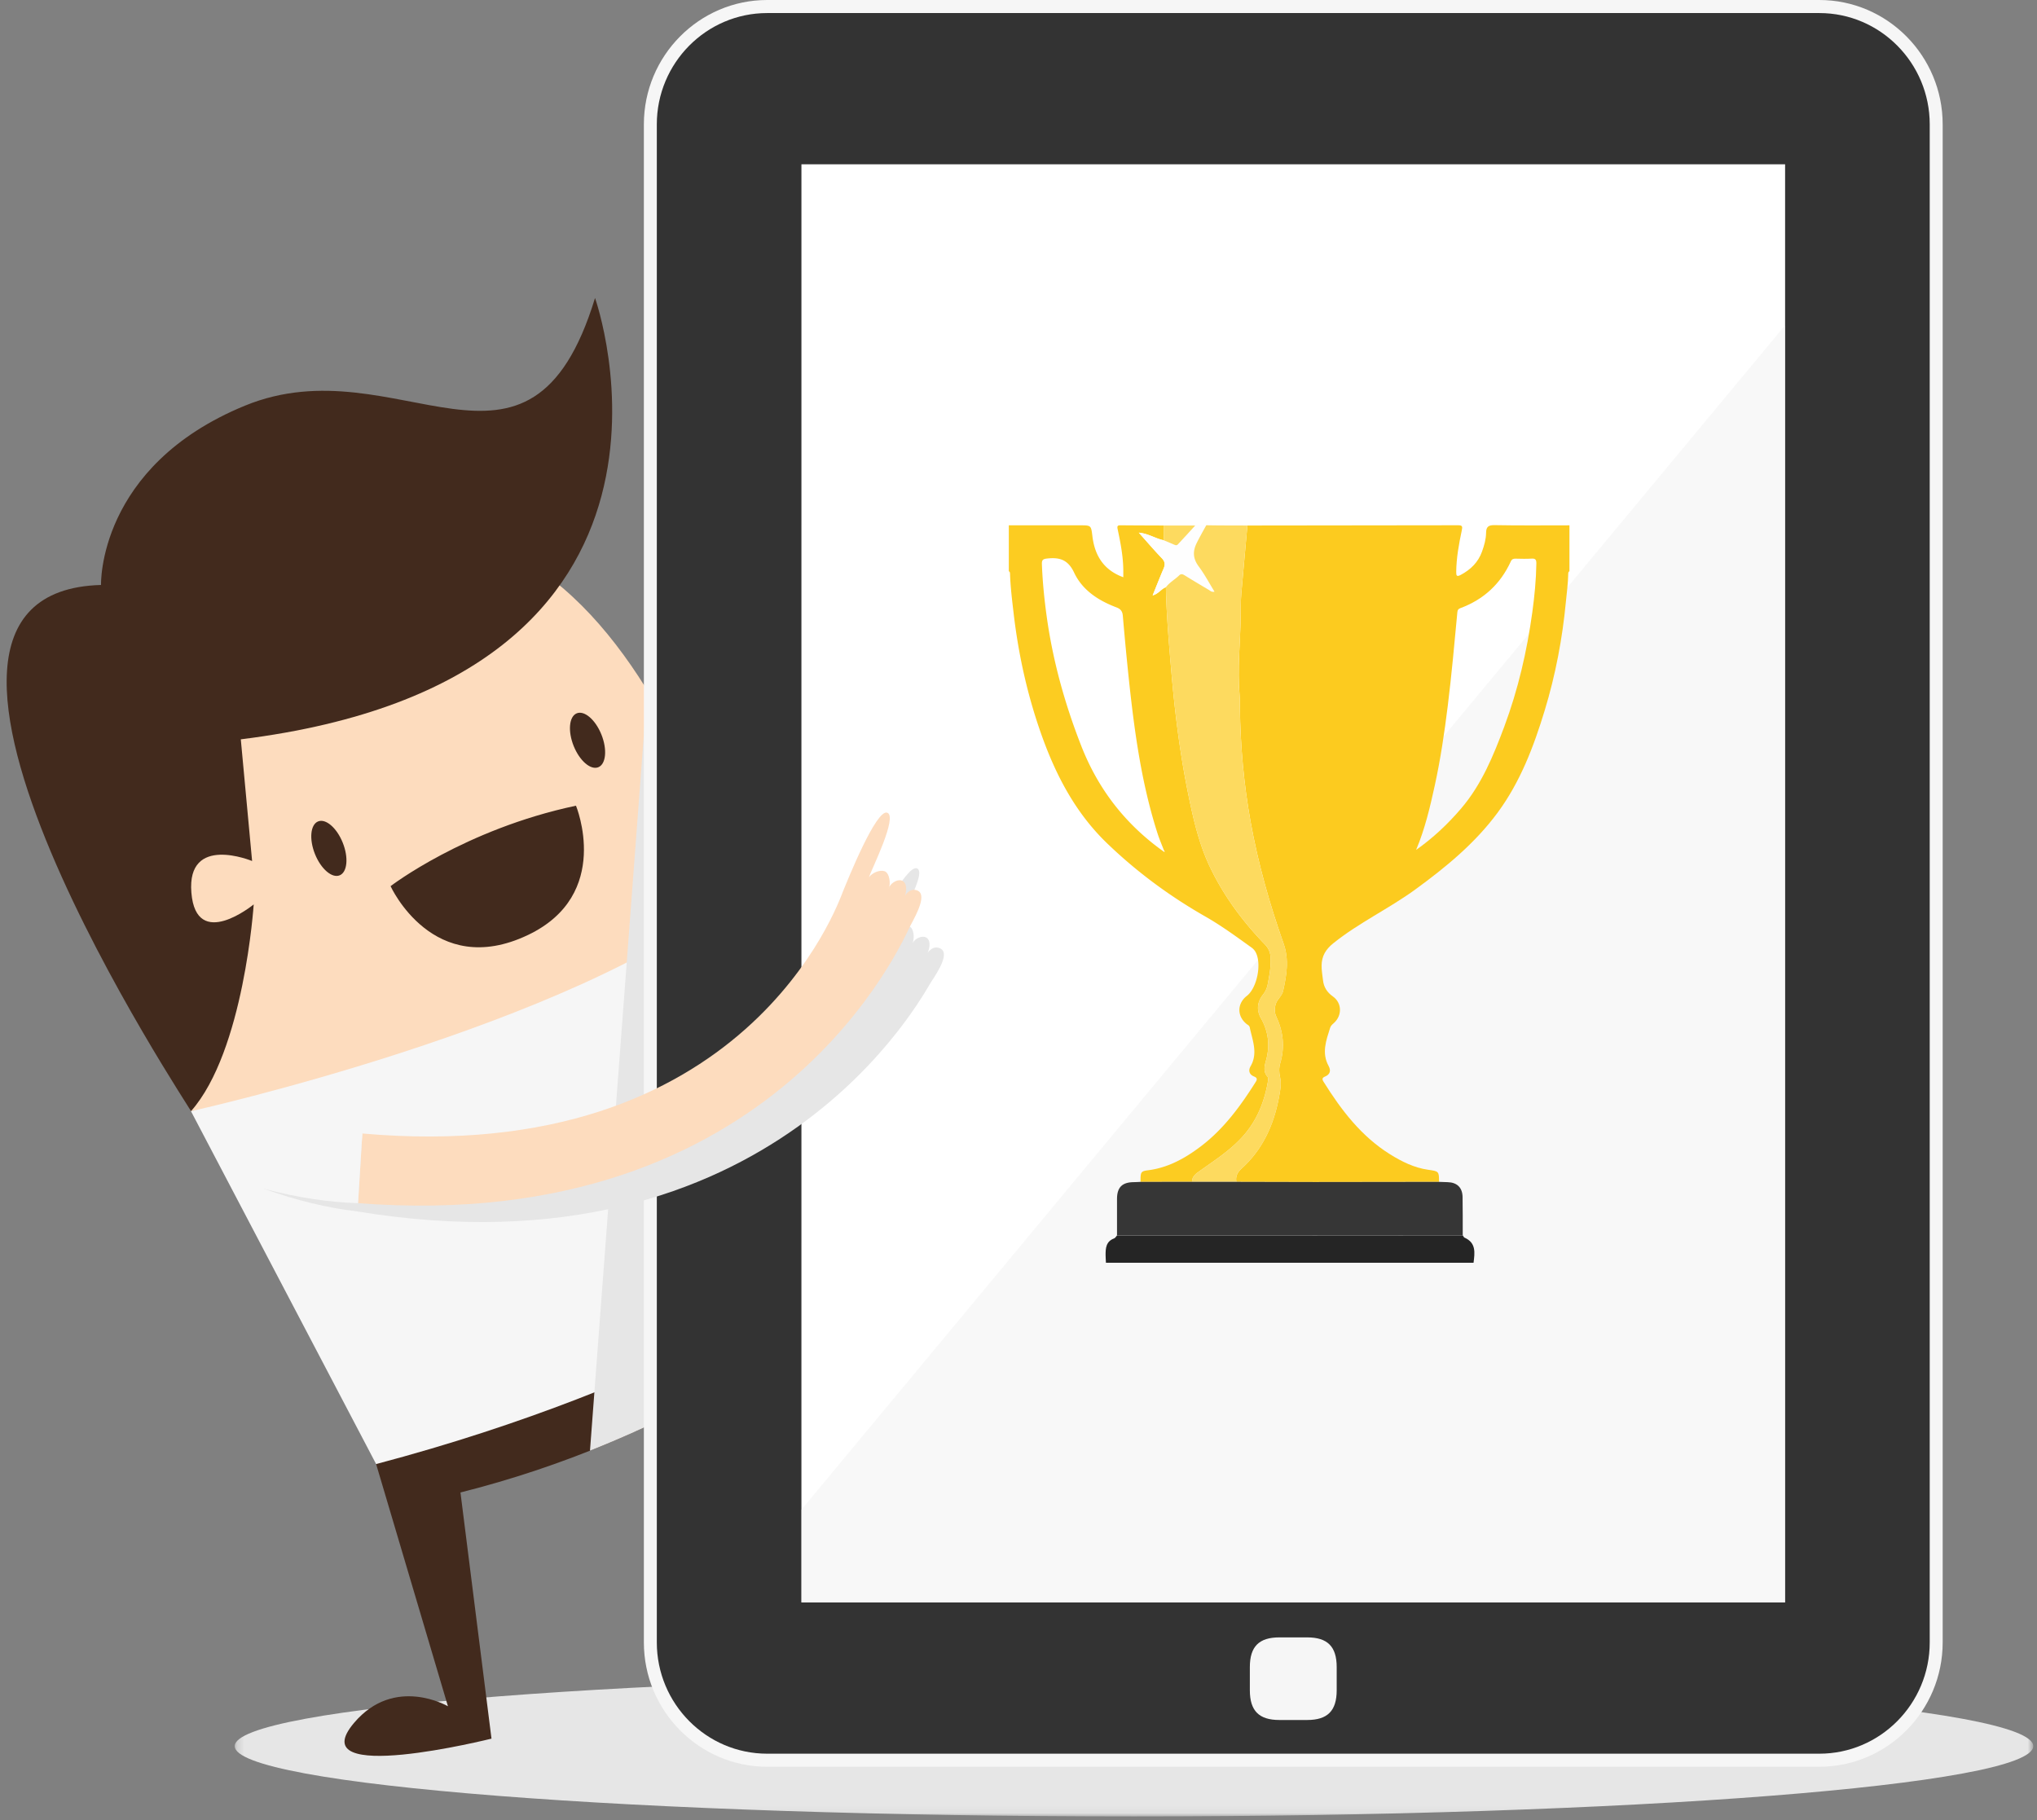 <svg xmlns="http://www.w3.org/2000/svg" xmlns:xlink="http://www.w3.org/1999/xlink" width="273" height="244" viewBox="0 0 273 244">
    <rect x="0" y="0" width="273" height="244" fill="#808080" stroke="none"/>
    <defs>
        <path id="a" d="M241.248.105v18.85H.203V.104h241.045z"/>
    </defs>
    <g fill="none" fill-rule="evenodd">
        <g transform="translate(31.25 224.523)">
            <mask id="b" fill="#fff">
                <use xlink:href="#a"/>
            </mask>
            <path fill="#E6E6E6" d="M120.726.105C54.163.105.203 4.325.203 9.529c0 5.206 53.96 9.425 120.523 9.425 66.563 0 120.522-4.22 120.522-9.425 0-5.205-53.96-9.424-120.522-9.424" mask="url(#b)"/>
        </g>
        <path fill="#422A1D" d="M132.14 195.805c-5.756-4.809-10.827 3.289-10.827 3.289l-8.005-29.526c-41.34 11.278-62.899 26.675-62.899 26.675l9.624 32.465s-7.139-4.174-12.569 2.211c-7.261 8.542 18.406 2.128 18.406 2.128l-4.159-32.995c28.82-7.225 47.333-22.04 47.333-22.04l9.73 27.632s21.473-3.065 13.365-9.84"/>
        <path fill="#FDDCBE" d="M98.481 119.876S77.398 37.886 25.336 86.91c0 0-14.177 21.575.258 62.035 64.432-10.29 72.887-29.07 72.887-29.07"/>
        <path fill="#422A1D" d="M79.746 39.943S97.878 90.952 32.272 99.1l1.515 16.31s-8.787-3.657-8.138 4.244c.647 7.903 8.352 1.573 8.352 1.573s-1.28 19.657-8.407 27.719c.523.48-46.554-69.589-12.055-70.537 0 0-.502-15.908 19.282-24.031 20.504-8.419 38.131 14.372 46.925-14.435"/>
        <path fill="#F6F6F6" d="M98.481 119.876l14.826 49.692s-22.557 16.01-62.898 26.675l-24.815-47.298s51.43-11.394 72.887-29.07"/>
        <path fill="#E6E6E6" d="M88.027 94.673a84.638 84.638 0 0 0-1.286-2.158L79.07 194.451a143.479 143.479 0 0 0 8.957-3.908v-95.87z"/>
        <path fill="#F6F6F6" d="M102.822 236.815c-9.114 0-16.53-7.478-16.53-16.67V16.672C86.292 7.479 93.708 0 102.822 0h141.006c9.115 0 16.53 7.479 16.53 16.672v203.472c0 9.192-7.416 16.67-16.53 16.67H102.822z"/>
        <path fill="#333" d="M243.828 1.75H102.823c-8.159 0-14.796 6.693-14.796 14.922v203.473c0 8.227 6.637 14.92 14.795 14.92h141.006c8.158 0 14.795-6.694 14.795-14.921V16.672c0-8.228-6.637-14.922-14.795-14.922"/>
        <path fill="#FFF" d="M107.407 214.792H239.24V22.024H107.409z"/>
        <path fill="#F6F6F6" d="M175.195 219.476h-3.737c-2.73 0-3.953 1.233-3.953 3.985v3.1c0 2.753 1.223 3.987 3.953 3.987h3.737c2.726 0 3.95-1.234 3.95-3.987v-3.1c0-2.752-1.224-3.985-3.95-3.985"/>
        <path fill="#E6E6E6" d="M125.96 127.103c-.666-.279-1.18.042-1.628.586.318-.71.428-1.775-.29-2.069-.549-.23-1.423.208-1.727.77.268-.691.16-1.958-.435-2.21-.67-.28-1.706.098-2.156.64.4-.966 4.61-7.804 3.182-8.423-1.428-.619-6.04 8.51-6.792 9.976-.753 1.465-16.036 35.77-66.97 26.737-4.76-.676-7.85-1.006-13.487-3.082l-.274 9.32c4.461 1.602 8.58 2.567 12.392 3.015 55.948 9.278 76.01-29.213 76.987-30.695.978-1.483 2.597-3.984 1.198-4.565"/>
        <path fill="#FDDCBE" d="M122.057 123.983c.846-1.563 2.245-4.196.802-4.653-.688-.22-1.172.145-1.572.726.256-.734.274-1.805-.467-2.036-.623-.2-1.58.443-1.72 1.098.31-.655.114-2.127-.556-2.343-.691-.221-1.69.246-2.094.824.316-.997 3.924-8.176 2.449-8.668-1.476-.492-5.288 9.005-5.912 10.53-.624 1.526-12.911 37.035-64.429 32.473l-.571 9.338c56.534 4.367 73.223-35.728 74.07-37.29"/>
        <path fill="#F6F6F6" d="M35.383 159.348c4.582 1.208 8.767 1.81 12.604 1.924l.57-9.338c-4.799-.258-7.943-.755-13.737-2.33l.563 9.744z"/>
        <path fill="#422A1D" d="M80.6 98.456c-.803-1.994-2.285-3.264-3.31-2.84-1.025.425-1.206 2.388-.404 4.382.804 1.992 2.285 3.263 3.31 2.837 1.024-.425 1.205-2.385.405-4.379M45.931 112.947c-.802-1.993-2.285-3.266-3.308-2.84-1.026.425-1.208 2.388-.406 4.383.803 1.991 2.284 3.262 3.31 2.837 1.025-.426 1.206-2.386.404-4.38M77.193 107.995s4.938 11.91-6.436 17.332c-12.702 6.056-18.411-6.547-18.411-6.547s9.925-7.632 24.847-10.785z"/>
        <path fill="#F3F3F3" fill-opacity=".5" d="M107.407 202.359v12.433H239.24V43.6z"/>
        <path fill="#FCCB1F" d="M189.788 113.924c2.263-1.596 4.245-3.46 6.025-5.543 2.753-3.222 4.334-7.08 5.794-10.993 1.846-4.951 3.034-10.078 3.752-15.31.296-2.162.51-4.338.544-6.527.007-.483-.087-.71-.626-.675-.71.046-1.426.02-2.14.007-.298-.006-.508.049-.65.36-1.393 3.041-3.663 5.127-6.775 6.276-.274.101-.368.252-.395.541-.394 4.181-.767 8.365-1.283 12.533-.445 3.589-.972 7.162-1.744 10.694-.64 2.929-1.326 5.848-2.502 8.637m20.55-43.509v6.157c-.15.07-.16.209-.162.348-.016 1.247-.195 2.48-.312 3.718-.47 4.96-1.394 9.833-2.843 14.593-1.476 4.85-3.27 9.576-6.303 13.687-3.031 4.11-6.921 7.302-11.008 10.285-3.555 2.594-7.566 4.46-11.017 7.229-1.046.84-1.55 1.734-1.572 2.978-.011.658.113 1.319.187 1.977.105.931.538 1.618 1.322 2.174 1.237.877 1.262 2.574.118 3.584-.212.187-.401.358-.488.634-.53 1.685-1.159 3.358-.197 5.11.336.611.2 1.133-.483 1.413-.366.15-.425.332-.207.68 2.374 3.803 5.053 7.322 8.91 9.732 1.588.993 3.261 1.822 5.138 2.085 1.405.197 1.446.204 1.438 1.619-5.542.007-11.084.02-16.626.021-3.511.001-7.022-.016-10.534-.024-.132-.728.143-1.282.677-1.763 2.819-2.536 4.315-5.802 5.014-9.476.173-.912.378-1.853.165-2.794-.144-.635-.158-1.254.025-1.88.623-2.13.418-4.184-.516-6.187-.26-.556-.28-1.14-.078-1.765.211-.653.826-1.051.974-1.709.476-2.113.822-4.227.068-6.361-1.887-5.337-3.42-10.77-4.425-16.353-.912-5.063-1.365-10.16-1.429-15.3-.007-.553.005-1.109-.044-1.66-.313-3.54.1-7.07.155-10.604.016-.993-.01-1.993.076-2.985.263-3.047.543-6.092.817-9.138 9.418-.008 18.836-.013 28.253-.034.585-.002.582.195.478.69-.387 1.838-.728 3.686-.745 5.577-.004.488.067.67.583.397 1.34-.709 2.364-1.695 2.882-3.156.287-.808.527-1.633.538-2.499.01-.772.288-1.041 1.122-1.026 3.349.063 6.7.026 10.05.026"/>
        <path fill="#FCCC21" d="M155.887 114.094l.176.054a33.528 33.528 0 0 1-.07-.164c-.285-.745-.604-1.48-.849-2.239-2.1-6.52-3.048-13.266-3.785-20.048a436.6 436.6 0 0 1-.878-9.163c-.053-.609-.305-.912-.857-1.121-2.405-.91-4.553-2.289-5.67-4.66-.814-1.73-1.947-2.072-3.598-1.891-.567.062-.742.18-.72.76.087 2.35.321 4.685.644 7.015.83 5.989 2.44 11.752 4.643 17.374 2.28 5.815 5.93 10.485 10.964 14.083zm-3.03 44.325c-.011-1.33.026-1.431 1.034-1.56 2.669-.344 4.932-1.601 7.032-3.191 3.079-2.332 5.324-5.404 7.369-8.645.243-.386.167-.57-.226-.73-.654-.268-.784-.812-.468-1.358 1.027-1.776.252-3.483-.103-5.213-.053-.258-.26-.333-.427-.467-1.3-1.042-1.283-2.742.032-3.762 1.387-1.074 2.036-4.383 1.15-5.919a1.807 1.807 0 0 0-.495-.546c-2.03-1.456-4.035-2.934-6.216-4.178-4.768-2.72-9.166-5.965-13.143-9.79-4.411-4.24-7.083-9.515-9.046-15.222-1.746-5.077-2.881-10.296-3.504-15.633-.205-1.758-.422-3.514-.482-5.285-.005-.139-.012-.278-.162-.348v-6.157h9.554c1.501 0 1.468.004 1.654 1.5.321 2.575 1.523 4.504 4.135 5.459v-.864c-.008-1.892-.366-3.737-.757-5.574-.092-.434-.007-.53.401-.526 1.922.02 3.843.022 5.764.03l.01 1.975c-1.093-.212-2.053-.9-3.34-1.016 1.102 1.233 2.066 2.36 3.09 3.43.437.456.46.86.227 1.401-.491 1.14-.94 2.298-1.46 3.577.806-.219 1.154-.886 1.774-1.097.074 3.563.37 7.11.673 10.657.201 2.363.427 4.723.715 7.073.415 3.388.942 6.763 1.626 10.109.693 3.383 1.465 6.743 2.99 9.874 1.855 3.81 4.35 7.154 7.275 10.178.525.542.73 1.133.76 1.842.051 1.197-.178 2.36-.402 3.526-.1.524-.319.967-.655 1.399-.742.954-.858 2.027-.252 3.1.994 1.76 1.233 3.602.72 5.556-.203.773-.472 1.556.16 2.285.09.106.116.32.092.471-.446 2.754-1.426 5.277-3.267 7.396-1.735 1.997-3.961 3.388-6.078 4.91-.466.335-.853.699-.856 1.327l-6.898.006z"/>
        <path fill="#FEFEFE" d="M157.233 72.95l-1.27-.535c-1.092-.212-2.053-.9-3.34-1.016 1.103 1.233 2.066 2.36 3.09 3.43.437.456.46.86.227 1.401-.492 1.14-.94 2.298-1.46 3.577.806-.219 1.154-.886 1.774-1.097.487-.646 1.207-1.026 1.773-1.582.28-.276.518-.147.799.027a184.07 184.07 0 0 0 3.177 1.912c.2.118.372.327.766.24-.712-1.156-1.327-2.323-2.104-3.366-.725-.973-.85-1.892-.362-2.985.13-.29 1.364-2.552 1.364-2.552l-1.483.036c-.852.93-1.588 1.748-2.342 2.547-.182.194-.41.046-.609-.037"/>
        <path fill="#252525" d="M196.037 165.582c.08.107.137.266.243.313 1.58.695 1.37 2.035 1.206 3.362H148.22c-.016-.327-.043-.655-.047-.982-.01-.957.045-1.875 1.143-2.278.157-.058.26-.263.388-.4 8.038 0 16.076.001 24.114-.001 7.407-.003 14.814-.01 22.22-.014"/>
        <path fill="#FDDA5F" d="M156.254 78.71c.487-.646 1.207-1.026 1.773-1.582.28-.276.518-.147.8.027 1.05.651 2.113 1.282 3.176 1.912.2.118.372.327.766.24-.712-1.156-1.327-2.322-2.104-3.366-.724-.973-.85-1.892-.362-2.984.28-.626 1.364-2.553 1.364-2.553 1.837.036 3.674.028 5.511.036-.274 3.046-.554 6.091-.817 9.138-.086.992-.06 1.992-.076 2.985-.056 3.534-.468 7.065-.155 10.605.049.55.037 1.106.044 1.66.064 5.139.517 10.236 1.429 15.298 1.006 5.585 2.538 11.017 4.425 16.354.754 2.134.408 4.248-.068 6.361-.148.657-.763 1.056-.974 1.71-.202.624-.182 1.208.078 1.764.934 2.003 1.14 4.058.516 6.186-.183.627-.169 1.246-.025 1.88.213.942.008 1.883-.165 2.795-.699 3.674-2.195 6.94-5.014 9.476-.534.481-.81 1.035-.677 1.763l-5.944-.001c.003-.629.39-.993.856-1.328 2.116-1.522 4.343-2.913 6.078-4.91 1.841-2.119 2.822-4.642 3.267-7.396.024-.15-.001-.365-.093-.47-.63-.73-.362-1.513-.159-2.286.513-1.954.274-3.796-.72-5.556-.607-1.073-.49-2.146.252-3.1a3.2 3.2 0 0 0 .655-1.4c.224-1.164.453-2.328.402-3.525-.03-.71-.235-1.3-.76-1.842-2.925-3.024-5.42-6.367-7.276-10.178-1.524-3.131-2.297-6.49-2.989-9.875a128.427 128.427 0 0 1-1.626-10.108 193.42 193.42 0 0 1-.715-7.072c-.303-3.549-.6-7.096-.673-10.658"/>
        <path fill="#363636" d="M159.755 158.413l5.944.002c3.511.008 7.023.025 10.534.024 5.542 0 11.084-.013 16.625-.021.382.013.763.029 1.145.039 1.269.032 1.99.717 2.013 1.99.03 1.712.017 3.424.021 5.135-7.406.005-14.813.012-22.22.014-8.038.002-16.076 0-24.114.001 0-1.63-.003-3.259 0-4.888.002-1.562.69-2.244 2.255-2.254.3-.001.6-.024.9-.036l6.897-.006z"/>
        <path fill="#FDDA5F" d="M155.953 70.44h4.23c-.851.93-1.586 1.748-2.34 2.547-.183.194-.41.046-.61-.037-.423-.177-.846-.357-1.27-.535l-.01-1.975"/>
        <path fill="#FEFEFE" d="M156.018 113.984l.087.202a18.544 18.544 0 0 0-.219-.066 1.98 1.98 0 0 1 .132-.136"/>
    </g>
</svg>
